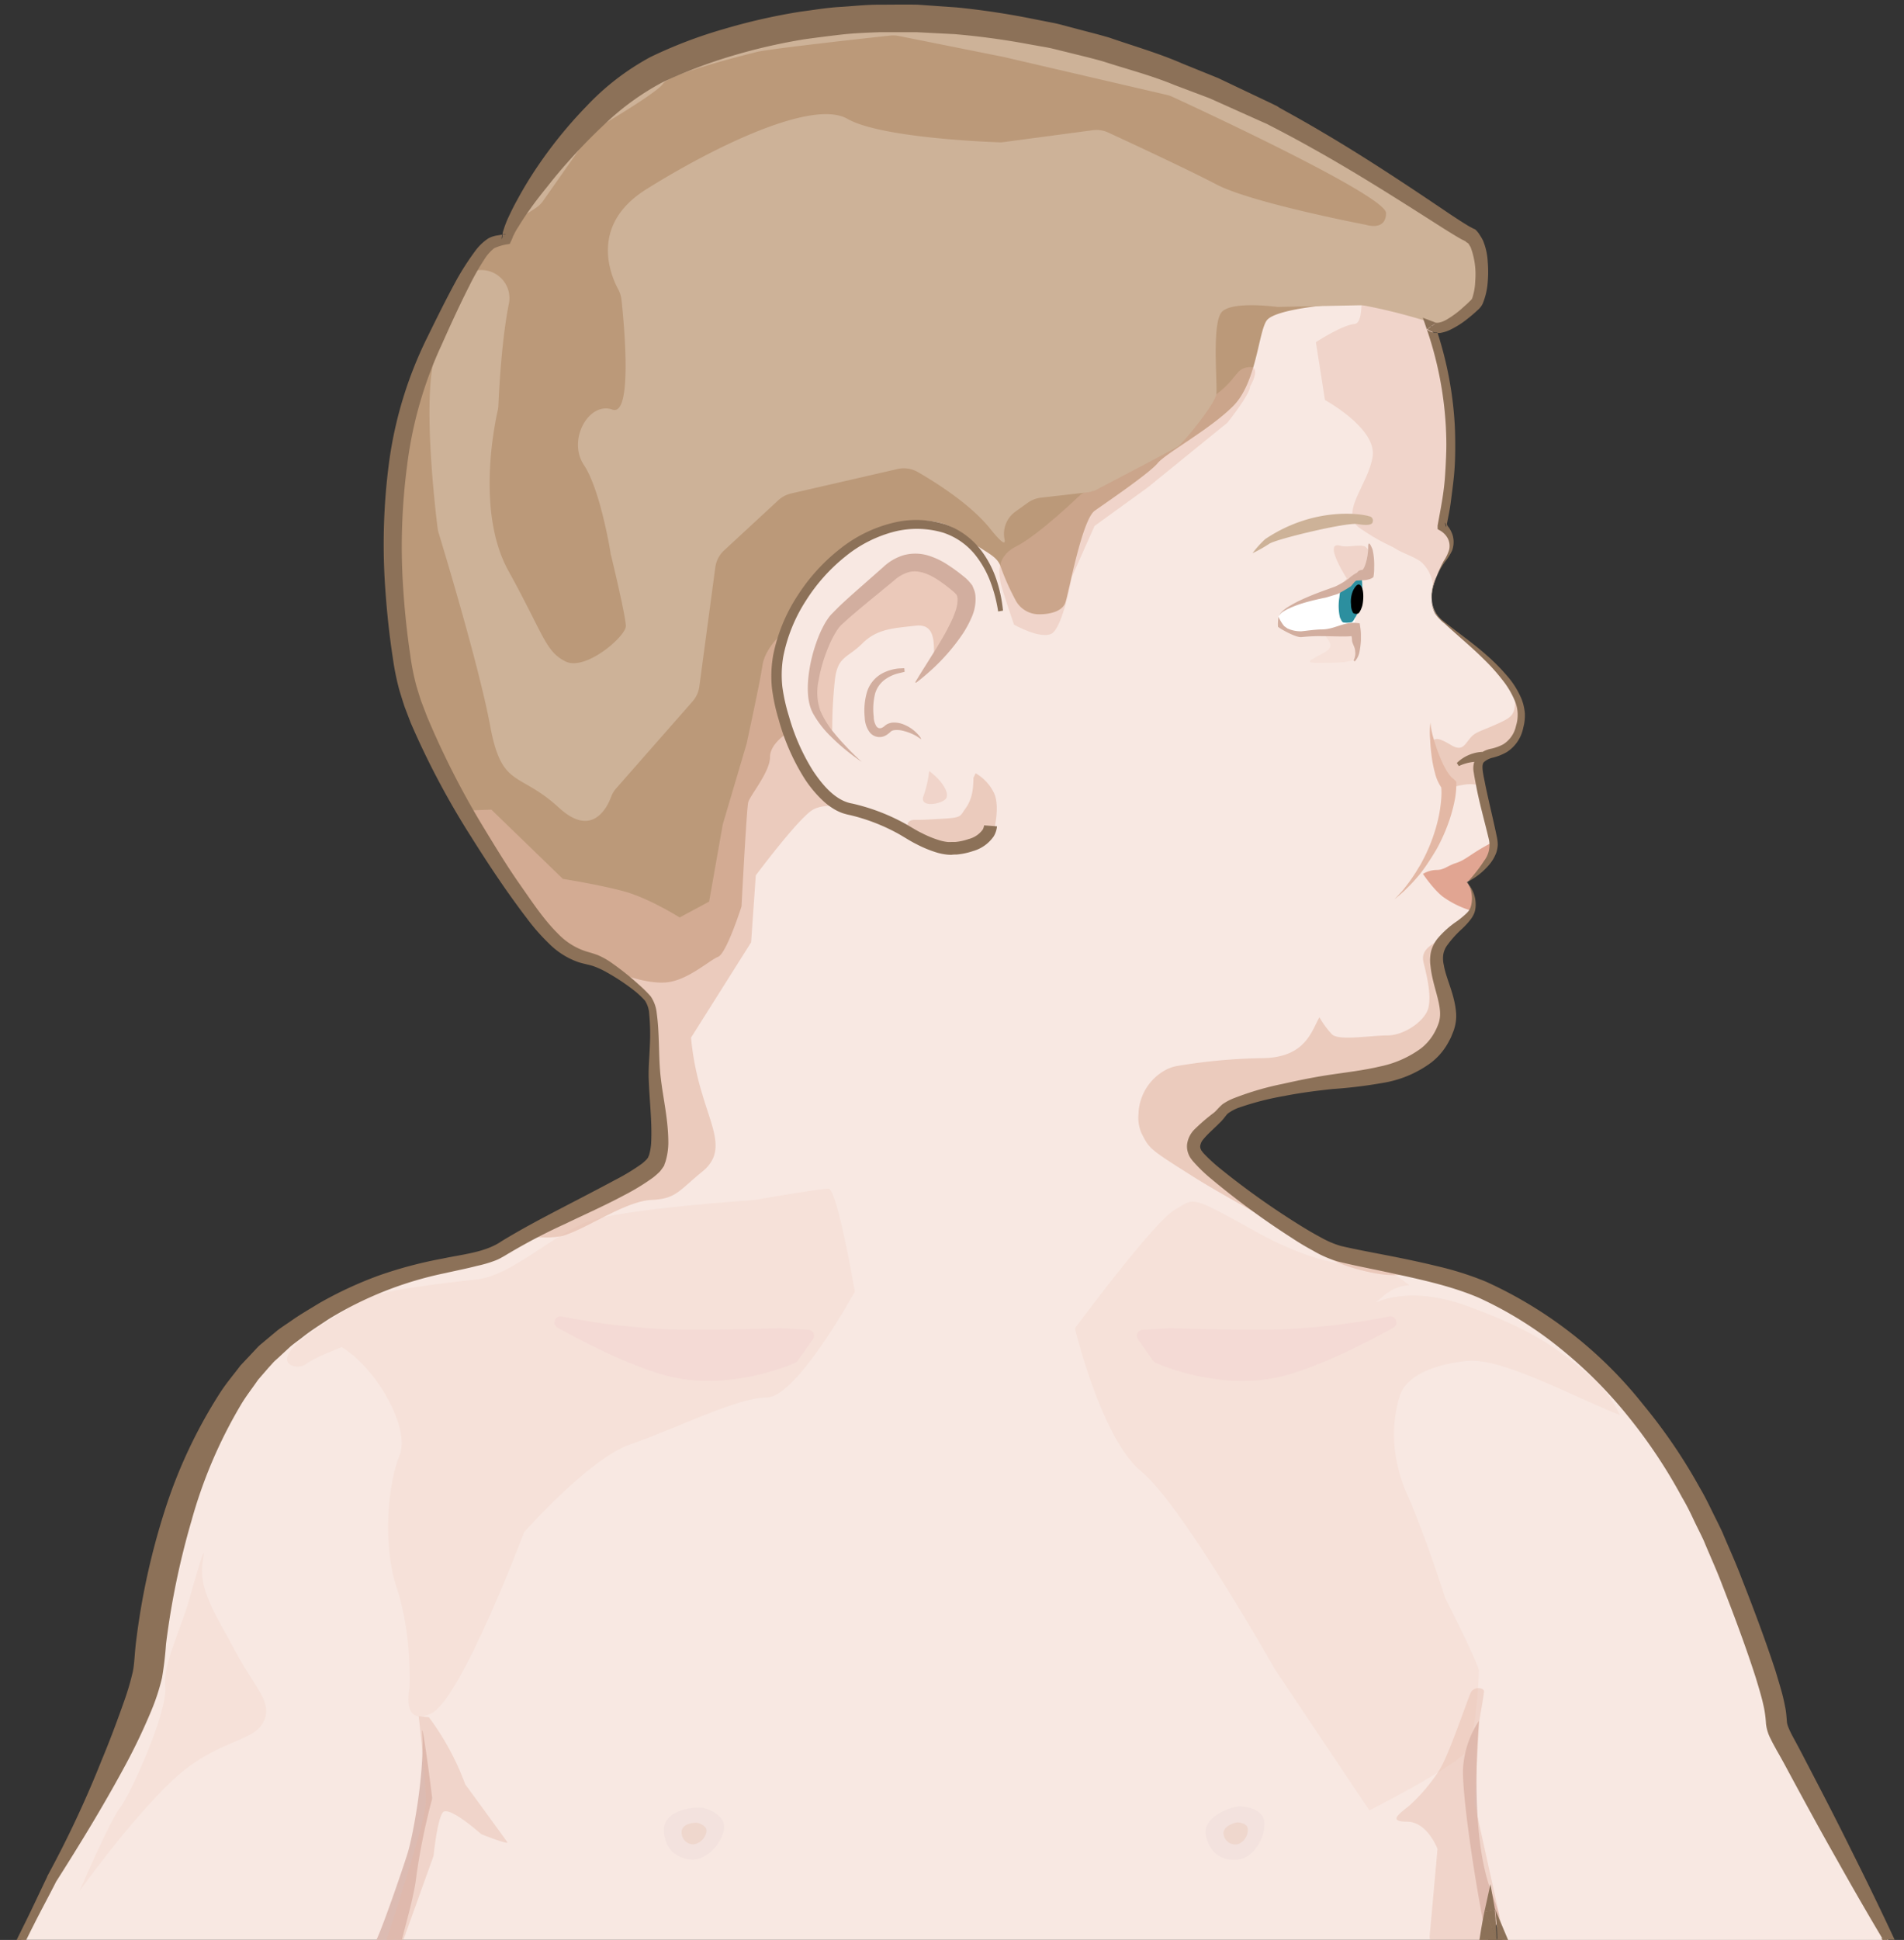 <svg id="Layer_1" data-name="Layer 1" xmlns="http://www.w3.org/2000/svg" viewBox="0 0 406.85 414.33"><rect x="0" y="0" width="406.85" height="414.33" fill="#333333" stroke="none"/><defs><style>.cls-1{fill:none}.cls-2{fill:#f8e8e2}.cls-3{fill:#f6e1d9}.cls-4{fill:#dcbbb2}.cls-13,.cls-15,.cls-5,.cls-8{fill:#e3b8a5}.cls-5{opacity:.4}.cls-6{fill:#bb9979}.cls-7{fill:#f4dad5}.cls-11,.cls-8{opacity:.6}.cls-9{fill:#f3e2de}.cls-10{fill:#efd7cd}.cls-11{fill:#d2795e}.cls-12{fill:#cdb298}.cls-13{opacity:.65}.cls-14{fill:#d2ae9f}.cls-16{fill:#8c7158}.cls-17{fill:#fff}.cls-18{fill:#2c8f9f}</style></defs><title>thyroid_build Pieces_onBorads</title><path class="cls-1" d="M318 414.33h3.08l-2.72-6.49s-.15 2.91-.36 6.49z"/><path class="cls-2" d="M318.34 407.84l2.72 6.49h82.45c-1.82-3.53-14.21-27.5-21-39.59-7.36-13.08 3.27 3.27-13.49-39.23s-42.91-55.57-51.49-59.66-25.74-6.54-31.87-8.17-28.2-17.57-30.24-21.25 3.68-6.13 5.72-9 16.79-5.65 24.93-6.54c9.43-1 19.78-2.4 22.91-11.58 1.54-4.51-1.66-8.85-2.07-14.16s6.95-7.76 7.76-11a6.9 6.9 0 0 0-1.23-5.72s5.88-4.24 5.72-8.17c-.07-1.68-2-8.17-3.27-15.12s7.34-1.07 9.09-11c1.36-7.73-10.32-15.94-16.86-21.66-4.35-3.81-1.28-10 1.26-13.66a4.46 4.46 0 0 0-.7-5.87l-.56-.49a77.35 77.35 0 0 0-2.45-42.91c2.45 2 8-3.07 9.68-4.7s2.3-13-1.38-14.65-21.29-14.65-42.21-25.6C203.52-9.38 157.75 7 141.41 14.33s-33.1 33.1-33.1 36.78l-2 .41c-2 .41-4.49 1.63-14.71 24.11s-8.22 50.25-5.36 67.37 24.93 49.85 30.65 56 8.17 4.9 11.44 6.54 8.58 5.72 10.22 7.76 1.28 9.66 1.28 15 2.4 15.67.35 19.76-22.62 12.08-33.1 18.8c-6.86 4.4-23.7 1.63-46.18 18.8s-28.6 60.48-29 69.47-15.54 37.59-20.85 46.17l-6.51 13H318c.21-3.55.34-6.46.34-6.46z"/><path class="cls-3" d="M73 287.71c7.26 4.3 14.79 17.21 12.37 23.12s-3.76 18.82-.54 28.5 2.69 21 2.69 21-1.88 8.6 4.57 5.65S112 327.23 112 327.23s14-15.86 22.85-18.82 22.59-9.95 29-9.95 18.82-22.59 18.82-22.59-3.76-22-5.65-22-15.86 2.42-15.86 2.42-28.23 1.88-35.49 4.57-16.4 11.56-23.66 12.37-21.78 2.42-25 4.57-12.1 7-14.79 10.49 1.61 4.3 3.23 3 7.55-3.58 7.55-3.58zM41.24 338.79c-2.69 10.22-6.45 16.13-5.92 21.51s-7.53 23.12-9.68 25.81S17 403.86 17 403.86s10.76-15.06 19.9-23.66 17.21-8.07 19.36-12.37-1.61-7-5.92-15.06-8.07-13.44-7-19.36-2.1 5.38-2.1 5.38z"/><path class="cls-4" d="M89 400.46a137.47 137.47 0 0 1 3.29-16.09 2 2 0 0 0 0-.79C92 380.91 90 366 90.23 370.42c.48 8.24-1.94 21.57-3.15 25.44-1.1 3.51-5.17 15.36-6.65 18.47h5.44c1.13-4.48 2.69-9.75 3.13-13.87z"/><path class="cls-5" d="M87.08 411.85l5.57-15.51s.73-7.51 1.94-9.21 8.24 4.6 8.24 4.6 6.06 2.42 5.57 1.7-9-12.36-9-12.36a56.63 56.63 0 0 0-7.75-14.3l-2.18-.24S91 380.11 91 384.71c0 3.91-6.48 23.76-8.42 29.62h3.62c.53-1.5.88-2.48.88-2.48z"/><path class="cls-6" d="M143.05 209.73c4.3-.72 8.6-4.66 10.4-5.38s5-10.76 5-10.76 1.08-20.79 1.43-22.23 4.66-6.45 4.66-9.68 4.66-5.74 4.66-5.74-5-9-3.23-17.57 8.62-17.87 17.63-23.57c5.21-3.3 16.18-5.52 21.2-1.22s8.05 4.68 9 7.38a50.58 50.58 0 0 0 3.09 7 5.65 5.65 0 0 0 5.38 3.23c1.43 0 4.66-.36 5.38-2.51s3.57-17.69 6.27-19.6 11.66-8 13.45-10.16 11.11-7.17 16.13-12.19 5.38-15.77 7.17-18.28 14.7-3.59 17.57-3.59 12.19 0 15.77.72 8.33 1.22 11.33-4.05c.34-.6.78-1.3 1.27-2.06.21-3.81-.42-8.38-2.65-9.37-3.68-1.63-21.29-14.65-42.21-25.6-68.23-33.88-114-17.5-130.34-10.17s-33.1 33.1-33.1 36.78l-2 .41c-2 .41-4.5 1.63-14.71 24.11s-8.22 50.25-5.36 67.37 24.93 49.85 30.65 56a28.46 28.46 0 0 0 2.73 2.59q2.36 1.43 4.51 2.57a27.74 27.74 0 0 1 4.2 1.37 32.11 32.11 0 0 1 3.6 2.2c5.07 1.94 8.83 2.39 11.12 2z"/><path class="cls-3" d="M346.14 302.23c-11.29-4.57-25.54-12.37-32.8-11.56s-12.91 3.23-14.25 7.53-2.42 11.83 1.61 21 8.07 22 8.07 22 7.23 14.26 7.23 15.61-.54 14-2.69 17.21-20.7 12.64-20.7 12.64l-20.17-30.11s-19.9-35.22-28.5-42.21-14.25-30.65-14.25-30.65 16.97-22.87 21.31-25.29 2.69-3.5 17.21 4.57 21.51 7 25.27 7.8a14.17 14.17 0 0 1 6.72 3c2.42 1.61-.54-.54-4.84 3.23s2.42-3.76 18 1.88 20.17 9.95 25.54 14.25a24.49 24.49 0 0 1 7.24 9.1z"/><path class="cls-5" d="M198.55 164.68c2.67 1.94 4.36 4.6 3.63 5.82s-5.82 2.18-4.85-.48a24 24 0 0 0 1.22-5.34z"/><path class="cls-7" d="M119.13 283.56a1.3 1.3 0 0 1 .91-2.4 147 147 0 0 0 23 2.75c8.22.23 22.8-.21 23.7-.24h.1l5.86.33a1.3 1.3 0 0 1 1 2.05l-3.27 4.58a1.28 1.28 0 0 1-.54.44c-2.25 1-15.45 6.27-28.26 2.52-7.63-2.23-16.26-6.59-22.5-10.03zM297.74 283.56a1.3 1.3 0 0 0-.91-2.4 147 147 0 0 1-23 2.75c-8.22.23-22.8-.21-23.7-.24H250l-5.84.34a1.3 1.3 0 0 0-1 2.05l3.27 4.58a1.28 1.28 0 0 0 .54.44c2.25 1 15.45 6.27 28.26 2.52 7.69-2.24 16.28-6.6 22.51-10.04z"/><path class="cls-4" d="M317.64 414c-2.72-13.06-5.34-31.75-5-36.53a20.57 20.57 0 0 1 3.39-9.94c-.48 6.06-1.7 25.2 2.67 36.59 3.67 9.58-.08 3.9.62 6.65"/><path class="cls-8" d="M208 166.14c0 2.91-.48 4.85-1.7 6.54s-.73 1.94-4.85 2.18-4.12.24-6.06.24-2.18 2.18.24 3.63 6.79 3.88 8.48 3.63 8.24-4.85 8.24-4.85 1.45-5.33 0-8.24a9.72 9.72 0 0 0-3.88-4.12z"/><path class="cls-5" d="M267.12 82.53c0 1.7-4.85 7.75-4.85 7.75l-17 13.81-11.39 8.24-4.85 10.9s-1.94 10.9-4.36 12.12-8-1.94-8-1.94-2.91-8.48-2.91-9.21-1.45-5.09 3.39-7.51S231 105.55 231 105.55s10-5.55 15.53-9.69 8.72-8.24 13.33-11.63 4.12-5.57 7-5.82.26 4.12.26 4.12z"/><path class="cls-9" d="M148.26 397.16c3-.28 5.66-3.11 6.4-6.22s-3.2-4.53-4.43-4.81-8.54.15-8.37 4.81c.25 6.5 6.4 6.22 6.4 6.22z"/><path class="cls-10" d="M148.29 393.9a3.34 3.34 0 0 0 2.64-2.57c.3-1.28-1.32-1.87-1.83-2s-3.52.06-3.45 2a2.51 2.51 0 0 0 2.64 2.57z"/><path class="cls-9" d="M265.33 397c2.82-.93 4.84-4.28 4.87-7.48s-4.12-3.71-5.38-3.71-8.3 2-7.1 6.53c1.67 6.32 7.61 4.66 7.61 4.66z"/><path class="cls-10" d="M264.64 393.84a3.34 3.34 0 0 0 2-3.08c0-1.32-1.7-1.53-2.22-1.53s-3.42.84-2.93 2.69a2.51 2.51 0 0 0 3.15 1.92z"/><path class="cls-5" d="M312.92 59.51c-4.6 3.15-9.45 7.51-12.84 5.09s-4.85-7.27-7.51-6.3-.48 10.66-3.15 10.9-8.24 3.88-8.24 3.88l1.94 12.36s11.15 6.06 10.18 12.12-7.27 12.12-2.67 15.27 5.93 3.33 8 4.6c1 .62 4.16 1.76 5.17 2.7a8 8 0 0 1 2.44 5.18 20.81 20.81 0 0 1 3.15-6.54 4.46 4.46 0 0 0-.7-5.87l-.56-.49a77.35 77.35 0 0 0-2.45-42.91c2.45 2 8-3.07 9.68-4.7s2.3-13-1.38-14.65l-.42-.21c1.67 5.06 2.76 7.25-.64 9.57z"/><path class="cls-1" d="M318 414.33h3.08l-2.72-6.49s-.15 2.91-.36 6.49z"/><path class="cls-5" d="M318.34 407.84l2.72 6.49h.5l-6.46-29.14 1-17.69s1-5.57 1-6.3-2.18-1.21-2.91.48-4.6 13.09-6.54 16.24a37.5 37.5 0 0 1-6.54 7.75c-1.7 1.45-4.85 3.39-.48 3.39s6.54 5.82 6.54 5.82l-1.7 18.9.13.54H318c.21-3.57.34-6.48.34-6.48z"/><path class="cls-8" d="M320.68 154.26c-4.12 1.94-5.33 1.94-6.54 3.39s-1.7 2.91-4.12 1.45-3.63-1.7-3.88-.48.53 8.54 2.47 9.27 3.83-.79 6.74-.31a6.91 6.91 0 0 1 1.08.29c-.19-.91-.37-1.83-.53-2.77-1.23-6.95 7.34-1.07 9.09-11a9.24 9.24 0 0 0-1.18-5.91c-.09 3.99-.1 4.64-3.13 6.07zM120.76 263.79c5.09-1.7 13.09-7.27 18.42-7.51s5.82-1.94 10.9-6.06 2.18-9 0-16.48a59.57 59.57 0 0 1-2.42-12.12l12.84-20.36 1-14.3s8.48-11.39 11.87-13.81 11.87 0 11.87 0l-8.48-2.91S170.44 162 168 157.9s-1.45-22.05-1.45-22.05-3.15 2.91-3.63 6.3-3.39 16.72-3.39 16.72l-5.09 17.21-2.91 16.48-6.3 3.39s-6.54-4.12-11.87-5.57-13.09-2.67-13.09-2.67L105 172.92s-2.59.09-5.71.23c6.92 11.91 14.55 22.63 17.59 25.88 5.72 6.13 8.17 4.9 11.44 6.54s8.58 5.72 10.22 7.76 1.28 9.66 1.28 15 2.4 15.67.35 19.76C138.42 251.58 122.92 258 112 264c3.31.37 6.72.47 8.76-.21z"/><path class="cls-11" d="M307.06 185.8a5.79 5.79 0 0 0-3 .85s2.61 3.87 4.71 5.18a20.13 20.13 0 0 0 5.72 2.69 2.9 2.9 0 0 0 .15-.39 6.9 6.9 0 0 0-1.23-5.72s5.88-4.24 5.72-8.17c0-.11 0-.29-.06-.43-4.85 2.48-5.68 3.8-8.06 4.55-1.59.51-2.5 1.44-3.95 1.44z"/><path class="cls-8" d="M304.2 205.63c.73 2.91 1.7 7 1 9.69s-5.09 5.82-8.72 5.82-10.42 1.21-11.87-.24a19.26 19.26 0 0 1-2.67-3.63c-1.7 2.91-2.91 8.48-11.87 8.72a119.22 119.22 0 0 0-18.66 1.7 8.48 8.48 0 0 0-1.87.59 11.06 11.06 0 0 0-6.27 9.71 8.25 8.25 0 0 0 .63 4c1.7 3.39 1.7 3.39 10.9 9.21s25.93 14.3 27.38 16 5.09 3.39 10.9 4.6 8.72 0 8.72 0-1.09-.49-2.88-1.32c-5.46-1.15-10.47-2.05-13.24-2.79-6.13-1.63-28.2-17.57-30.24-21.25s3.68-6.13 5.72-9 16.79-5.65 24.93-6.54c9.43-1 19.78-2.4 22.91-11.58 1.54-4.51-1.66-8.85-2.07-14.16-.18-2.31 1.12-4.08 2.7-5.61a2.91 2.91 0 0 0-.56.27c-3.17 1.94-5.6 2.91-4.87 5.81z"/><path class="cls-12" d="M292.59 110.27c-1.46-.5-11.67-2.22-22.25 4.88a22.31 22.31 0 0 0-2.7 3 29 29 0 0 0 3.56-2c1.4-1 16.48-4.61 18.8-4.23s3.37.19 3.35-.66a.88.88 0 0 0-.76-.99zM93.51 112.8a5.56 5.56 0 0 0 .21 1c1.13 3.69 8.65 28.53 11 41.12 2.51 13.62 6.09 9.68 14.7 17.57 7 6.46 10.25.17 11.17-2.31a5.84 5.84 0 0 1 1.09-1.82L148 149.79a6 6 0 0 0 1.43-3.15l3.42-25.48a6 6 0 0 1 1.86-3.59l11.6-10.73a6 6 0 0 1 2.72-1.44l22.76-5.23a6 6 0 0 1 4.31.64c3.66 2.1 11.23 6.81 15.48 12.11 2.81 3.51 3.3 3.33 3.06 2.22a5.85 5.85 0 0 1 2.4-5.92l2.6-1.86a6 6 0 0 1 2.79-1.07l9.91-1.13a6 6 0 0 0 2.08-.64c3.66-1.91 16.38-8.56 17.3-9.17 1.08-.72 7.89-9 8.18-11.14s-1-15 1.14-17.54c1.9-2.21 9.93-1.36 11.8-1.13a5.72 5.72 0 0 0 .83 0l16.84-.34a5.86 5.86 0 0 1 1.27.11 117.85 117.85 0 0 1 16.43 4.41c2.65-.75 6-3.8 7.17-5 1.63-1.63 2.3-13-1.38-14.65s-21.29-14.65-42.21-25.6C203.52-9.38 157.75 7 141.41 14.33c-13.39 6-27 24.38-31.55 32.85a47.09 47.09 0 0 0 4.66-2.78 5.94 5.94 0 0 0 1.54-1.51L125.82 29a5.92 5.92 0 0 1 1.84-1.7c3.26-1.92 12.78-7.62 14-9.4 1.43-2.15 17.21-6.09 20.08-6.81 2.55-.64 23.83-3 28.5-3.49a5.87 5.87 0 0 1 1.8.08l22.4 4.48 34.9 8.11a5.93 5.93 0 0 1 1.14.39c5.22 2.4 45.69 21.15 45.69 24.84 0 3.94-4.3 2.51-4.3 2.51s-24.38-4.66-31.91-8.6c-6.15-3.22-18.75-9.07-23.17-11.11a6 6 0 0 0-3.28-.49l-19.3 2.57a5.78 5.78 0 0 1-1 0c-3.55-.13-25.23-1.06-32.13-5-7.53-4.3-28.68 6.09-43 15.06C126 48 130.38 58.6 132.1 61.79a6 6 0 0 1 .7 2.23c.57 5.27 2.42 25-1.94 23.46-5-1.79-9.68 6.45-6.09 11.83 3.33 5 5.42 17.09 5.7 18.8 0 .15 0 .27.08.41.41 1.69 3.18 13.22 3.18 15.21 0 2.15-8.6 9.68-12.91 7.53s-4.66-5.74-12.19-19.36c-6.84-12.38-3-31-2.27-34.27a5.64 5.64 0 0 0 .14-1.06c.11-2.6.65-13.84 2.23-21.67a6 6 0 0 0-6.39-7.2h-.16a4 4 0 0 0-2.35 1.07c-.52.93-1.09 2-1.71 3.16-1 3-1.54 7.28-4.18 11.54-4.32 7.01-.94 35.23-.43 39.33z"/><path class="cls-13" d="M177.83 155.69a97.94 97.94 0 0 1 .54-10.22c.54-5.38 2.69-4.84 5.92-8.07s7-3.23 11.29-3.76 4 3.5 4 7l.2.25c4.33-5.41 9.07-12.69 5.53-15.7-4.85-4.12-9.94-7.27-15-2.91s-9 7.51-11.63 10.18-6.54 13.81-4.36 19.14a18.52 18.52 0 0 0 3.11 4.75 1 1 0 0 0 .4-.66z"/><path class="cls-14" d="M196.85 157.9s-.39-.28-1-.68a11.58 11.58 0 0 0-2.92-1.15 5.07 5.07 0 0 0-1.88-.12 1.42 1.42 0 0 0-.7.29 5 5 0 0 1-1.1.84 2.68 2.68 0 0 1-3.47-.76 5.58 5.58 0 0 1-1-3.06 14.15 14.15 0 0 1 .52-5.6 6.83 6.83 0 0 1 3.29-3.88 9.6 9.6 0 0 1 3.35-1l1.29-.07.07.78-1.18.28a8.42 8.42 0 0 0-2.8 1.21 5.65 5.65 0 0 0-2.34 3.21 13.94 13.94 0 0 0-.28 4.93 3.83 3.83 0 0 0 .57 2 .91.91 0 0 0 1.2.3 1.68 1.68 0 0 0 .34-.19c.17-.14.28-.24.56-.45a3.11 3.11 0 0 1 1.54-.46 5.47 5.47 0 0 1 2.43.51 8.11 8.11 0 0 1 2.79 2 4.73 4.73 0 0 1 .59.75z"/><path class="cls-14" d="M195.57 145.72s.74-1.28 2.1-3.41l2.4-3.83c.89-1.48 1.92-3.13 2.82-5a19.43 19.43 0 0 0 1.23-2.84 7.39 7.39 0 0 0 .5-2.73 2.45 2.45 0 0 0-.23-.91 1.11 1.11 0 0 1-.29-.3 6.45 6.45 0 0 0-.64-.57 32.3 32.3 0 0 0-3-2.25c-2.06-1.37-4.33-2.23-6.32-1.67a7.88 7.88 0 0 0-3 1.69l-3.34 2.75c-2.23 1.82-4.45 3.65-6.54 5.47l-1.52 1.38a7.13 7.13 0 0 0-.57.67c-.15.22-.3.39-.47.69a22.11 22.11 0 0 0-1.73 3.44 33.45 33.45 0 0 0-2.08 7.17 11.92 11.92 0 0 0 .41 6.36 20.33 20.33 0 0 0 3 4.79c1.09 1.35 2.15 2.44 3 3.35 1.75 1.81 2.85 2.74 2.85 2.74S183 162 181 160.4a41.66 41.66 0 0 1-3.42-3.06 21.52 21.52 0 0 1-3.75-4.79c-1.21-2.09-1.33-4.76-1.15-7.3a32.46 32.46 0 0 1 1.71-7.89 24.9 24.9 0 0 1 1.75-4 10.79 10.79 0 0 1 .66-1.07 9 9 0 0 1 .76-1l1.53-1.55c2.08-2 4.28-3.89 6.44-5.8l3.23-2.85a11 11 0 0 1 4.38-2.53 9.53 9.53 0 0 1 5.18.08 16.18 16.18 0 0 1 4.21 2 36.15 36.15 0 0 1 3.4 2.49 8.06 8.06 0 0 1 .81.71 14.71 14.71 0 0 1 1 1.16 13 13 0 0 1 .54 1.36 5.65 5.65 0 0 1 .18 1.32 9.55 9.55 0 0 1-.89 4.28 22.91 22.91 0 0 1-1.72 3.21 42.76 42.76 0 0 1-7 8.07c-1.9 1.71-3.1 2.57-3.1 2.57z"/><path class="cls-15" d="M305.65 154.32a16.83 16.83 0 0 0 .69 3.44c.32 1.13.69 2.24 1.11 3.31a24.36 24.36 0 0 0 1.42 3.1 11.46 11.46 0 0 0 .86 1.33 4.91 4.91 0 0 0 .47.54 4.25 4.25 0 0 0 .45.37l.54.55v.54a18.1 18.1 0 0 1-.43 3.82 32.52 32.52 0 0 1-.94 3.51 38.06 38.06 0 0 1-2.87 6.57c-.6 1-1.21 2-1.89 3-.32.5-.68 1-1 1.43s-.7.95-1.1 1.38a33.22 33.22 0 0 1-2.4 2.57c-.8.85-1.74 1.56-2.6 2.33.77-.88 1.61-1.68 2.3-2.61a32.59 32.59 0 0 0 2-2.79c.34-.46.61-1 .91-1.46s.59-1 .84-1.5c.55-1 1-2 1.46-3.09a36 36 0 0 0 2-6.47 29.83 29.83 0 0 0 .47-3.3 15.35 15.35 0 0 0 0-3.12l.54 1.09a9.49 9.49 0 0 1-1.85-3.76 26.42 26.42 0 0 1-.72-3.62q-.24-1.8-.32-3.59a17.18 17.18 0 0 1 .06-3.57z"/><path class="cls-16" d="M311.72 163.62l-.42-.67a8.41 8.41 0 0 1 5.48-2.37l-.75 2.1a9.63 9.63 0 0 0-4.31.94zM213.28 130.59s-.07-.59-.28-1.59a29.24 29.24 0 0 0-1.21-4.31 21.26 21.26 0 0 0-3.26-6 14.69 14.69 0 0 0-7.07-4.95 19.84 19.84 0 0 0-10.37-.19 27.34 27.34 0 0 0-10.4 5.26 38.18 38.18 0 0 0-8.45 9.43 34 34 0 0 0-4.87 12 23.44 23.44 0 0 0-.2 6.42 38.68 38.68 0 0 0 1.43 6.37 44.41 44.41 0 0 0 5.13 11.6c2.23 3.35 5 6.45 8.43 7a43.29 43.29 0 0 1 10.57 3.92c1.62.85 2.89 1.74 4.23 2.37a22.57 22.57 0 0 0 3.83 1.56 9.78 9.78 0 0 0 1.72.35 6 6 0 0 0 .77 0h.83a12.37 12.37 0 0 0 2.87-.63 5.34 5.34 0 0 0 3-2 2.45 2.45 0 0 0 .3-.92l2.76.2a5.1 5.1 0 0 1-.7 2.14 8 8 0 0 1-4.43 3.15 15 15 0 0 1-3.53.74c-.36 0-.7 0-1 .05a8.68 8.68 0 0 1-1.12-.05 12.4 12.4 0 0 1-2.19-.46 25.14 25.14 0 0 1-4.28-1.78c-1.45-.71-2.86-1.69-4.24-2.42a40.88 40.88 0 0 0-9.88-3.76c-.45-.08-1-.23-1.56-.4a10.68 10.68 0 0 1-1.55-.69 13.65 13.65 0 0 1-2.67-1.95 25.1 25.1 0 0 1-4.16-5.06 46.72 46.72 0 0 1-5.33-12.27 40.56 40.56 0 0 1-1.45-6.75 25.67 25.67 0 0 1 .27-7.07 36.11 36.11 0 0 1 5.27-12.79 40.22 40.22 0 0 1 9-9.88 29.13 29.13 0 0 1 11.3-5.56A20.77 20.77 0 0 1 202 112a16.34 16.34 0 0 1 7.74 5.67 22 22 0 0 1 3.32 6.55 30.41 30.41 0 0 1 1.06 4.58c.16 1.07.2 1.62.2 1.62z"/><path class="cls-17" d="M274.28 134.31l3.46 1.36 11.26-.93s2.93-11.15.92-11c-.52 0-.49-.85-4.44 2.2-4.16 1.64-9.23 3.07-10.31 3.79-.22.15-.92.69-1.13.87a2.67 2.67 0 0 0-.86 1.1z"/><path class="cls-18" d="M286.2 127.6a11.06 11.06 0 0 0 .12 4.28c.24.46.44 1.07.81 1.07a4.47 4.47 0 0 0 1.77-.09 2 2 0 0 0 .53-.73c.85-1.22.54-1.33 1-2.85a12.67 12.67 0 0 0 .52-5.88l-2.42.85-2.18 2z"/><path d="M289.19 126a5.79 5.79 0 0 0-.5 3.12 3.45 3.45 0 0 0 .46 1.8 1.19 1.19 0 0 0 .9.16c.37 0 .75-.8 1-1.55s.49-3.18-.12-4.21-1.25-.21-1.74.68z"/><path class="cls-3" d="M289.56 139.07c.05-.67-.62-1.61-.66-2.25 0-.32-.05-.64-.1-.94-1 .14-3.36 0-5.58 0 2.1 2.51.89 2.86-2.1 4.5-2.51 1.37-1 1.16 3 1.16 2.45 0 4.21-.17 5.14-.64a3.05 3.05 0 0 0 .3-1.83z"/><path class="cls-5" d="M290 122.31a1.19 1.19 0 0 1 1.11-.55c.18-.12.63-.75 1-2.56a7.83 7.83 0 0 0 .2-1.83 3.66 3.66 0 0 0-.47-.53c-.8-.75-3.81.19-5.38-.27-3.93-1.16 1.34 7 1.34 7l-.59.66c.31-.2.61-.39.95-.63a8.24 8.24 0 0 1 1.84-1.29z"/><path class="cls-14" d="M289.23 141.05a3.16 3.16 0 0 0 .33-2c.05-.67-.62-1.61-.66-2.25 0-.32-.05-.64-.1-.94-1.25.17-4.35 0-6.9 0-1.28 0-2.56.08-3.82.21s-4.92-2-5-2.23a8.46 8.46 0 0 1 .14-2.15 3.11 3.11 0 0 1 1-1.32 9.28 9.28 0 0 1 1.22-.87 25.8 25.8 0 0 1 2.55-1.36c1.72-.8 3.47-1.48 5.22-2.11l2.1-.76a16.2 16.2 0 0 0 2.88-1.71 8.24 8.24 0 0 1 1.81-1.28 1.19 1.19 0 0 1 1.11-.55c.18-.12.63-.75 1-2.56a13 13 0 0 0 .25-2.46c0-.49.11-1.4.94.69a15.17 15.17 0 0 1 .33 3.85 10 10 0 0 1-.16 2 2 2 0 0 1-.54.34 5.37 5.37 0 0 1-1.53.34c-.48 0-.94.06-1.41.07s-.72.61-1.34 1.22a30.62 30.62 0 0 1-2.84 1.65l-2.44.74c-1.77.36-3.53.77-5.28 1.31a23.3 23.3 0 0 0-2.59 1 8.17 8.17 0 0 0-1.25.67 2.69 2.69 0 0 0-1.06 1.14 8.65 8.65 0 0 0 1.22 2l.69.49a6.82 6.82 0 0 0 3 .61c1.33-.14 3-.39 4.36-.4 2.63 0 4.65-1.62 7.28-1.39l.8.08.15 1a10.45 10.45 0 0 1 .11 1.41v1.28a17.28 17.28 0 0 1-.31 2.45 4.11 4.11 0 0 1-1 2"/><path class="cls-1" d="M318.44 402.4l.9 5a.38.38 0 0 0 0 .1l2.85 6.81h76.9l2.88-.39q-5-8.43-9.8-17c-3.48-6.1-6.82-12.28-10.16-18.45-.85-1.57-1.65-3-2.54-4.6-.43-.81-.87-1.55-1.29-2.45a9.09 9.09 0 0 1-1-3.21 24.33 24.33 0 0 0-.26-2.49c-.12-.77-.31-1.59-.5-2.4-.4-1.63-.91-3.28-1.41-4.92-2.14-6.61-4.56-13.12-7.12-19.68-1.21-3.3-2.66-6.4-4-9.62-.72-1.57-1.51-3.11-2.26-4.67s-1.52-3.11-2.39-4.59a111.2 111.2 0 0 0-11.44-17.2 95.48 95.48 0 0 0-14.52-14.57 81.46 81.46 0 0 0-17.4-10.83c-6.12-2.63-13.07-4.06-19.87-5.54-3.43-.74-6.86-1.37-10.37-2.25a23.39 23.39 0 0 1-5.21-2.28c-1.59-.88-3.1-1.81-4.61-2.76a170.07 170.07 0 0 1-17.17-12.58 32.87 32.87 0 0 1-4.05-3.94l-.39-.53a4.47 4.47 0 0 1-.46-.92 4.36 4.36 0 0 1-.28-1.94 5.57 5.57 0 0 1 1.49-3.15 40.81 40.81 0 0 1 4.1-3.55c.64-.49.91-1 2-1.93a11.85 11.85 0 0 1 2.6-1.35 62.85 62.85 0 0 1 10.31-3c3.47-.75 6.93-1.43 10.47-2s6.93-.92 10.23-1.7a22.39 22.39 0 0 0 8.79-3.87 11.14 11.14 0 0 0 2.86-3.36 12.47 12.47 0 0 0 .94-2.12 6.42 6.42 0 0 0 .28-2c0-2.91-1.65-6.23-2.05-10.12a8.67 8.67 0 0 1 .12-3.1 7.44 7.44 0 0 1 1.44-2.82 20.38 20.38 0 0 1 4.15-3.68 19.12 19.12 0 0 0 1.92-1.59 4.64 4.64 0 0 0 .7-.82c.08-.17.23-.47.24-.53a5.47 5.47 0 0 0 .16-.58 6.91 6.91 0 0 0-.84-4.86h.06a32.43 32.43 0 0 0 3.49-4.46 5.52 5.52 0 0 0 1-4.74c-.86-3.66-1.94-7.42-2.67-11.22-.19-1-.38-1.86-.52-2.9a4.5 4.5 0 0 1 .74-3.56 5.88 5.88 0 0 1 3.06-1.56 10 10 0 0 0 2.47-.91 6.1 6.1 0 0 0 2.76-4 7.66 7.66 0 0 0-.19-5.13 18.54 18.54 0 0 0-2.8-4.73 40.52 40.52 0 0 0-3.78-4.26c-2.69-2.7-5.63-5.08-8.45-7.7a9.83 9.83 0 0 1-2.06-2.14 6.93 6.93 0 0 1-.81-2.75 13.87 13.87 0 0 1 1.37-5.85c.37-.89.8-1.76 1.26-2.62a8.92 8.92 0 0 0 1.19-2.49 3.57 3.57 0 0 0-.35-2.44 4.25 4.25 0 0 0-1.79-1.7l-.34-.21v-.87c.32-1.76.72-3.51.95-5.28s.46-3.55.64-5.32.26-3.57.26-5.35 0-3.57-.1-5.36a77 77 0 0 0-4.19-21l-.71-2.07 2.42.91c.43.36 1.61.1 2.66-.52a20.77 20.77 0 0 0 3.1-2.23c.5-.42 1-.86 1.46-1.32l.7-.69a.32.32 0 0 0 .12-.17 1.14 1.14 0 0 0 .12-.26 12.79 12.79 0 0 0 .61-3.56 16.56 16.56 0 0 0-1-7.28c-.12-.19-.26-.45-.36-.57a.71.71 0 0 0-.34-.33l-.22-.14-.11-.07-.43-.22c-.37-.18-.67-.36-1-.53-1.24-.71-2.39-1.44-3.56-2.18-9.22-5.91-18.37-11.74-27.86-17-2.38-1.34-4.72-2.6-7.15-3.87l-1.82-.94-.45-.24-.17-.09-.23-.1-.93-.41-3.7-1.66L258.5 21l-7.57-2.88c-5-2.06-10.23-3.41-15.35-5.07-2.6-.69-5.22-1.3-7.83-2-1.31-.31-2.6-.68-3.92-.93l-4-.71a160.47 160.47 0 0 0-15.93-2.16l-8-.41h-8c-2.67.09-5.33.33-8 .49s-5.3.63-7.94 1a122.42 122.42 0 0 0-15.56 3.56 108.08 108.08 0 0 0-14.82 5.62 55.83 55.83 0 0 0-12.49 9.06 122.12 122.12 0 0 0-10.93 11.67c-1.66 2.1-3.39 4.17-4.92 6.36-.8 1.08-1.52 2.2-2.22 3.31-.31.56-.72 1.13-1 1.67l-.43.83c-.09.23-.14.41-.24.64l-.47 1-.4.06a11 11 0 0 0-2.91.85 9.08 9.08 0 0 0-2 2.21 54.86 54.86 0 0 0-3.32 5.83c-2.06 4.05-4 8.21-5.83 12.4A86.41 86.41 0 0 0 87 99.35a132.94 132.94 0 0 0-.75 27.14c.31 4.54.8 9.07 1.47 13.55a50.74 50.74 0 0 0 1.28 6.54c.34 1.06.64 2.12 1 3.18l1.19 3.15a178.76 178.76 0 0 0 12.46 24.26c2.37 3.91 4.8 7.79 7.38 11.56s5.13 7.57 8.25 10.65a14.45 14.45 0 0 0 5.18 3.46c1 .37 2.08.59 3.32 1.09a15.93 15.93 0 0 1 3.2 1.84 57.77 57.77 0 0 1 5.49 4.41 27.9 27.9 0 0 1 2.55 2.51 7.68 7.68 0 0 1 1.31 3.62c.65 4.69.42 9.41.86 13.81s1.63 9 1.62 13.91a14.32 14.32 0 0 1-.61 4l-.15.4-.08.2v.1a1.08 1.08 0 0 1-.15.28c-.24.37-.51.73-.78 1.08a15.26 15.26 0 0 1-1.54 1.36 47.66 47.66 0 0 1-6.15 3.75c-4.12 2.21-8.33 4.06-12.47 6.06a125.25 125.25 0 0 0-12.11 6.31c-.51.31-.93.58-1.55.9a9.66 9.66 0 0 1-1.75.8 25.81 25.81 0 0 1-3.49 1c-2.3.59-4.55 1-6.78 1.54a77.54 77.54 0 0 0-25 9.86c-1.85 1.26-3.69 2.38-5.53 3.83-.88.68-1.92 1.41-2.67 2.06l-2.41 2.21c-.4.37-.82.71-1.19 1.11l-1.1 1.32-2.15 2.48c-1.25 1.83-2.63 3.54-3.74 5.46a101.49 101.49 0 0 0-10.48 24.62 167.65 167.65 0 0 0-5.46 26.41 71.43 71.43 0 0 1-.85 7.17 45 45 0 0 1-2.28 7 128.22 128.22 0 0 1-6.1 12.66C21.8 386.16 17 394 12 401.86c-1.58 3.14-3.24 6.14-4.8 9.27-.54 1.07-1.07 2.14-1.6 3.21h310.49c.33-2.18.69-4.37 1.17-6.54zM319.85 414.33v-.11.11z"/><path class="cls-16" d="M317.34 408.26a.38.38 0 0 1 0 .09l2.46 5.87c-.07-2.11-.19-4.21-.42-6.33z"/><path class="cls-16" d="M319.38 407.52a.38.38 0 0 1 0-.1l-.9-5-1.18 5.39c-.48 2.17-.84 4.36-1.17 6.54h3.76v-.11l-2.46-5.87a.38.38 0 0 0 0-.09l2.08-.37c.24 2.12.36 4.22.42 6.33v.11h2.33zM313.11 51.5H313.26zM403.29 414.33l.32-.61-1.6.22.23.39h1zM309.18 112.62v-.05l.09-.46-.44-.51zM108.09 50l-.7.12c0 .31-.09.63-.12.92zM305 70.32h.07a3.28 3.28 0 0 0 2.27.71c-.2-.64-.41-1.28-.62-1.92z"/><path class="cls-16" d="M7.2 411.13c1.56-3.13 3.22-6.13 4.8-9.27 5-7.86 9.8-15.7 14.24-23.86a128.22 128.22 0 0 0 6.1-12.66 45 45 0 0 0 2.28-7 71.43 71.43 0 0 0 .85-7.17 167.65 167.65 0 0 1 5.46-26.41 101.49 101.49 0 0 1 10.48-24.62c1.12-1.92 2.5-3.64 3.74-5.46l2.15-2.48 1.08-1.2c.37-.4.8-.74 1.19-1.11l2.43-2.25c.75-.65 1.79-1.37 2.67-2.06 1.84-1.46 3.67-2.57 5.53-3.83a77.54 77.54 0 0 1 25-9.86c2.23-.51 4.48-.94 6.78-1.54a25.81 25.81 0 0 0 3.49-1 9.66 9.66 0 0 0 1.75-.8c.62-.32 1-.59 1.55-.9a125.25 125.25 0 0 1 12.11-6.31c4.14-2 8.35-3.85 12.47-6.06a47.66 47.66 0 0 0 6.15-3.75 15.26 15.26 0 0 0 1.54-1.36c.27-.35.54-.71.78-1.08a1.08 1.08 0 0 0 .15-.28v-.1l.08-.2.15-.4a14.32 14.32 0 0 0 .61-4c0-4.93-1.1-9.43-1.62-13.91s-.21-9.13-.86-13.81a7.68 7.68 0 0 0-1.31-3.62 27.9 27.9 0 0 0-2.55-2.51 57.77 57.77 0 0 0-5.49-4.41 15.93 15.93 0 0 0-3.2-1.84c-1.24-.49-2.36-.71-3.32-1.09a14.45 14.45 0 0 1-5.18-3.46c-3.12-3.08-5.62-6.9-8.25-10.65s-5-7.65-7.38-11.56a178.76 178.76 0 0 1-12.45-24.34l-1.2-3.15c-.36-1.06-.67-2.12-1-3.18a50.74 50.74 0 0 1-1.32-6.58c-.67-4.49-1.16-9-1.47-13.55a132.94 132.94 0 0 1 .79-27.1 86.41 86.41 0 0 1 7.46-25.9c1.86-4.19 3.77-8.34 5.83-12.4a54.86 54.86 0 0 1 3.32-5.83 9.08 9.08 0 0 1 2-2.21 11 11 0 0 1 2.91-.85l.4-.06.47-1c.1-.22.16-.4.24-.64l.43-.83c.26-.55.68-1.11 1-1.67.7-1.12 1.43-2.23 2.22-3.31 1.53-2.19 3.26-4.26 4.92-6.36a122.12 122.12 0 0 1 10.9-11.67 55.83 55.83 0 0 1 12.49-9.06 108.08 108.08 0 0 1 14.82-5.62A122.42 122.42 0 0 1 172 8.37c2.64-.36 5.29-.7 7.94-1s5.32-.39 8-.49h8l8 .41a160.47 160.47 0 0 1 15.93 2.16l4 .71c1.32.26 2.61.63 3.92.93 2.61.66 5.23 1.26 7.83 2 5.12 1.66 10.35 3 15.35 5.07L258.5 21l7.4 3.32 3.7 1.66.93.41.23.1.17.09.45.24 1.82.94c2.43 1.27 4.77 2.53 7.15 3.87 9.49 5.28 18.64 11.12 27.86 17 1.17.73 2.32 1.46 3.56 2.18.31.18.61.36 1 .53l.43.22h-.05l.15.08h-.1l.11.07.22.14a.71.71 0 0 1 .34.33c.09.12.23.39.36.57a16.56 16.56 0 0 1 1 7.28 12.79 12.79 0 0 1-.61 3.56 1.14 1.14 0 0 1-.12.26.32.32 0 0 1-.12.17l-.7.69c-.47.45-1 .89-1.46 1.32a20.77 20.77 0 0 1-3.1 2.23c-1.05.62-2.22.88-2.66.52l-2.42-.91.71 2.07a77 77 0 0 1 4.19 21c.09 1.78.15 3.57.1 5.36s-.14 3.57-.26 5.35-.35 3.56-.64 5.32-.63 3.52-.95 5.28v.75l.34.21a4.25 4.25 0 0 1 1.79 1.7 3.57 3.57 0 0 1 .35 2.44 8.92 8.92 0 0 1-1.19 2.49c-.46.86-.89 1.73-1.26 2.62a13.87 13.87 0 0 0-1.37 5.85 6.93 6.93 0 0 0 .81 2.75 9.83 9.83 0 0 0 2.06 2.14c2.82 2.62 5.76 5 8.45 7.7a40.52 40.52 0 0 1 3.79 4.22 18.54 18.54 0 0 1 2.8 4.73 7.66 7.66 0 0 1 .19 5.13 6.1 6.1 0 0 1-2.76 4 10 10 0 0 1-2.47.91 5.88 5.88 0 0 0-3.06 1.56 4.5 4.5 0 0 0-.74 3.56c.14 1 .34 1.92.52 2.9.72 3.8 1.81 7.56 2.67 11.22a5.52 5.52 0 0 1-1 4.74 32.43 32.43 0 0 1-3.49 4.46h-.06a6.91 6.91 0 0 1 .84 4.86 5.47 5.47 0 0 1-.16.58c0 .06-.17.36-.24.53a4.64 4.64 0 0 1-.7.82 19.12 19.12 0 0 1-1.92 1.59 20.38 20.38 0 0 0-4.15 3.68 7.44 7.44 0 0 0-1.44 2.82 8.67 8.67 0 0 0-.12 3.1c.4 3.89 2 7.21 2.05 10.12a6.42 6.42 0 0 1-.28 2 12.47 12.47 0 0 1-.94 2.12 11.14 11.14 0 0 1-2.86 3.36 22.39 22.39 0 0 1-8.79 3.87c-3.3.78-6.72 1.19-10.23 1.7s-7 1.22-10.47 2a62.85 62.85 0 0 0-10.31 3 11.85 11.85 0 0 0-2.6 1.35c-1.06.92-1.33 1.44-2 1.93a40.81 40.81 0 0 0-4.1 3.55 5.57 5.57 0 0 0-1.49 3.15 4.36 4.36 0 0 0 .28 1.94 4.47 4.47 0 0 0 .46.92l.39.53a32.87 32.87 0 0 0 4.05 3.94A170.07 170.07 0 0 0 276 264.37c1.5 1 3 1.89 4.61 2.76a23.39 23.39 0 0 0 5.21 2.28c3.51.88 6.94 1.51 10.37 2.25 6.79 1.48 13.74 2.9 19.87 5.54a81.46 81.46 0 0 1 17.4 10.83 95.48 95.48 0 0 1 14.52 14.57 111.2 111.2 0 0 1 11.44 17.2c.88 1.49 1.65 3 2.39 4.59s1.54 3.1 2.26 4.67c1.32 3.21 2.77 6.32 4 9.62 2.56 6.56 5 13.07 7.12 19.68.5 1.65 1 3.29 1.41 4.92.19.81.38 1.62.5 2.4a24.33 24.33 0 0 1 .26 2.49 9.09 9.09 0 0 0 1 3.21c.42.9.86 1.64 1.29 2.45.9 1.56 1.69 3 2.54 4.6 3.34 6.18 6.68 12.35 10.16 18.45q4.78 8.56 9.8 17l1.28.39h1.42l-.06-.12q-4.46-9.56-9.21-19c-3.1-6.31-6.34-12.54-9.59-18.77-.79-1.53-1.64-3.17-2.46-4.67s-1.67-3.12-1.7-4c-.06-.68-.13-1.84-.3-2.75s-.37-1.86-.59-2.75c-.45-1.78-1-3.48-1.5-5.2-2.21-6.75-4.71-13.4-7.28-19.91-1.23-3.29-2.75-6.56-4.11-9.83-.75-1.61-1.57-3.2-2.35-4.8s-1.58-3.2-2.49-4.73A115.47 115.47 0 0 0 351.13 300a90.56 90.56 0 0 0-33.64-26.28 67.12 67.12 0 0 0-10.33-3.28c-3.46-.85-6.92-1.57-10.38-2.25s-6.93-1.3-10.25-2.08a20.24 20.24 0 0 1-4.42-1.9c-1.5-.8-3-1.69-4.46-2.6a167.1 167.1 0 0 1-17-12.1 34.48 34.48 0 0 1-3.57-3.31l-.39-.53c0 .08-.07-.19-.12-.26a1.34 1.34 0 0 1-.11-.63 2.8 2.8 0 0 1 .73-1.52c.94-1.15 2.29-2.28 3.6-3.61.69-.66 1.34-1.69 1.65-1.88a9.58 9.58 0 0 1 2-1.1 60.9 60.9 0 0 1 10-2.6c3.4-.67 6.88-1.12 10.31-1.48a100.39 100.39 0 0 0 10.62-1.29 23.77 23.77 0 0 0 10.41-4.33 13.7 13.7 0 0 0 3.86-4.64 8 8 0 0 0 .61-1.3l.25-.61.12-.31a3.81 3.81 0 0 0 .15-.48 9.19 9.19 0 0 0 .38-3.18c-.31-4.17-2.12-7.28-2.64-10.37a6 6 0 0 1-.12-2.13 4.68 4.68 0 0 1 .75-1.92 22.7 22.7 0 0 1 3.32-3.7 16.78 16.78 0 0 0 1.86-2.06 5.81 5.81 0 0 0 .75-1.37 7.23 7.23 0 0 0 .18-.72 6.61 6.61 0 0 0 .07-.72 6.88 6.88 0 0 0-1.86-5v-.05a15.22 15.22 0 0 0 4.67-3.63 8.59 8.59 0 0 0 1.61-2.71c.09-.27.16-.59.22-.89a7.5 7.5 0 0 0 .08-.75 7.85 7.85 0 0 0-.19-1.67c-.79-3.85-1.72-7.52-2.49-11.26-.33-1.81-.94-4-.3-4.7a4.27 4.27 0 0 1 2-1 11.82 11.82 0 0 0 2.89-1.16 8 8 0 0 0 3.55-5.25 9.8 9.8 0 0 0 .33-3.12 11 11 0 0 0-.73-3.05 18.14 18.14 0 0 0-3.22-5.05 41.83 41.83 0 0 0-4.12-4.15c-2.9-2.59-6.07-4.78-9.08-7.17a7.93 7.93 0 0 1-2-2.07 5.94 5.94 0 0 1-.83-2.72 11 11 0 0 1 1.36-5.51 18 18 0 0 1 1.47-2.45 12.06 12.06 0 0 0 1.61-2.52 5.29 5.29 0 0 0 .13-3.22 6 6 0 0 0-1.29-2.27l-.09.46v.05l-.34-1 .44.51c.31-1.65.67-3.28.88-4.95s.48-3.64.66-5.46.26-3.66.27-5.5 0-3.67-.1-5.51a78.14 78.14 0 0 0-3.67-19.61 3.28 3.28 0 0 1-2.27-.71h-.07l1.71-1.17c.22.64.42 1.28.62 1.92a4.6 4.6 0 0 0 .52 0 7.71 7.71 0 0 0 2.28-.73 19.16 19.16 0 0 0 3.67-2.35q.84-.66 1.63-1.37l.78-.72a4.06 4.06 0 0 0 .51-.63 3.25 3.25 0 0 0 .34-.65 15 15 0 0 0 1-4.44 26.16 26.16 0 0 0 0-4.35 13.75 13.75 0 0 0-1-4.49 10 10 0 0 0-.69-1.18 5.18 5.18 0 0 0-.98-1.21l-.23-.1-.11-.07h-.05l-.26-.14-.38-.2c-.25-.12-.53-.3-.81-.47-1.11-.67-2.25-1.43-3.38-2.17-9-6.08-18.17-12.19-27.65-17.75a254.33 254.33 0 0 0-7.17-4.09l-1.79-1-.4-.27-.28-.15-.23-.11-.98-.48-3.73-1.77-7.47-3.55-7.67-3.11c-5.06-2.21-10.4-3.73-15.62-5.54-2.65-.78-5.35-1.43-8-2.15-1.34-.34-2.67-.74-4-1l-4.08-.8a166 166 0 0 0-16.47-2.49L196.08 1c-2.78-.06-5.57 0-8.36 0s-5.57.33-8.35.49-5.55.65-8.31 1a128.34 128.34 0 0 0-16.35 3.7 98.31 98.31 0 0 0-15.74 6 53.89 53.89 0 0 0-13.63 10.48 94.84 94.84 0 0 0-10.56 13 83.4 83.4 0 0 0-4.33 7.15c-.68 1.22-1.29 2.48-1.89 3.76a21.25 21.25 0 0 0-.79 2l-.34 1.07c0 .14-.05.29-.07.44l.7-.12-.87 1.06c0-.3.07-.62.12-.92l-1 .17a5.56 5.56 0 0 0-2 .66 11 11 0 0 0-2.8 2.71 57.15 57.15 0 0 0-3.85 5.95c-2.26 4.12-4.31 8.28-6.33 12.4a85.87 85.87 0 0 0-8.2 26.79 133.39 133.39 0 0 0-.73 27.94q.5 7 1.55 13.87a54.8 54.8 0 0 0 1.44 7c.36 1.13.7 2.28 1.08 3.4l1.26 3.3a172.52 172.52 0 0 0 13.07 24.62c2.46 3.92 5 7.8 7.66 11.59 1.34 1.89 2.7 3.77 4.12 5.62a43.23 43.23 0 0 0 4.7 5.36 16.61 16.61 0 0 0 6.3 4c1.21.38 2.37.56 3.29.88a18.58 18.58 0 0 1 2.9 1.36 45.33 45.33 0 0 1 5.63 3.74 17.59 17.59 0 0 1 2.43 2.26 5.75 5.75 0 0 1 .89 2.83 45.15 45.15 0 0 1 .14 6.77c-.08 2.3-.32 4.54-.25 7 .16 4.7.75 9.3.54 13.59a11.92 11.92 0 0 1-.45 2.76l-.17.4-.08.2v.1c.11-.26 0-.05 0-.1a1.34 1.34 0 0 0-.24.31 12.51 12.51 0 0 1-1 .91 44.65 44.65 0 0 1-5.62 3.43c-4 2.15-8.08 4.25-12.17 6.38s-8.19 4.32-12.19 6.75c-3.48 2.41-8.1 2.78-12.64 3.74A90.44 90.44 0 0 0 81 272.4a83.33 83.33 0 0 0-12.81 5.94c-2 1.24-4.15 2.45-6 3.78-1 .69-1.85 1.23-2.88 2l-2.79 2.33c-.46.4-.95.77-1.38 1.19L53.87 289l-2.48 2.63c-1.43 1.91-3 3.73-4.3 5.74a106.1 106.1 0 0 0-12 25.61 151.39 151.39 0 0 0-6 27.52c-.32 2.46-.35 4.87-.71 6.53a56.22 56.22 0 0 1-1.81 6.18c-1.48 4.2-3.07 8.47-4.83 12.68a227.46 227.46 0 0 1-11.65 24.85v.07c-1.52 3.16-3 6.34-4.54 9.48q-1 2-2 4.05H5.6c.53-1.08 1.06-2.15 1.6-3.21zM313.46 188.43v.05z"/></svg>